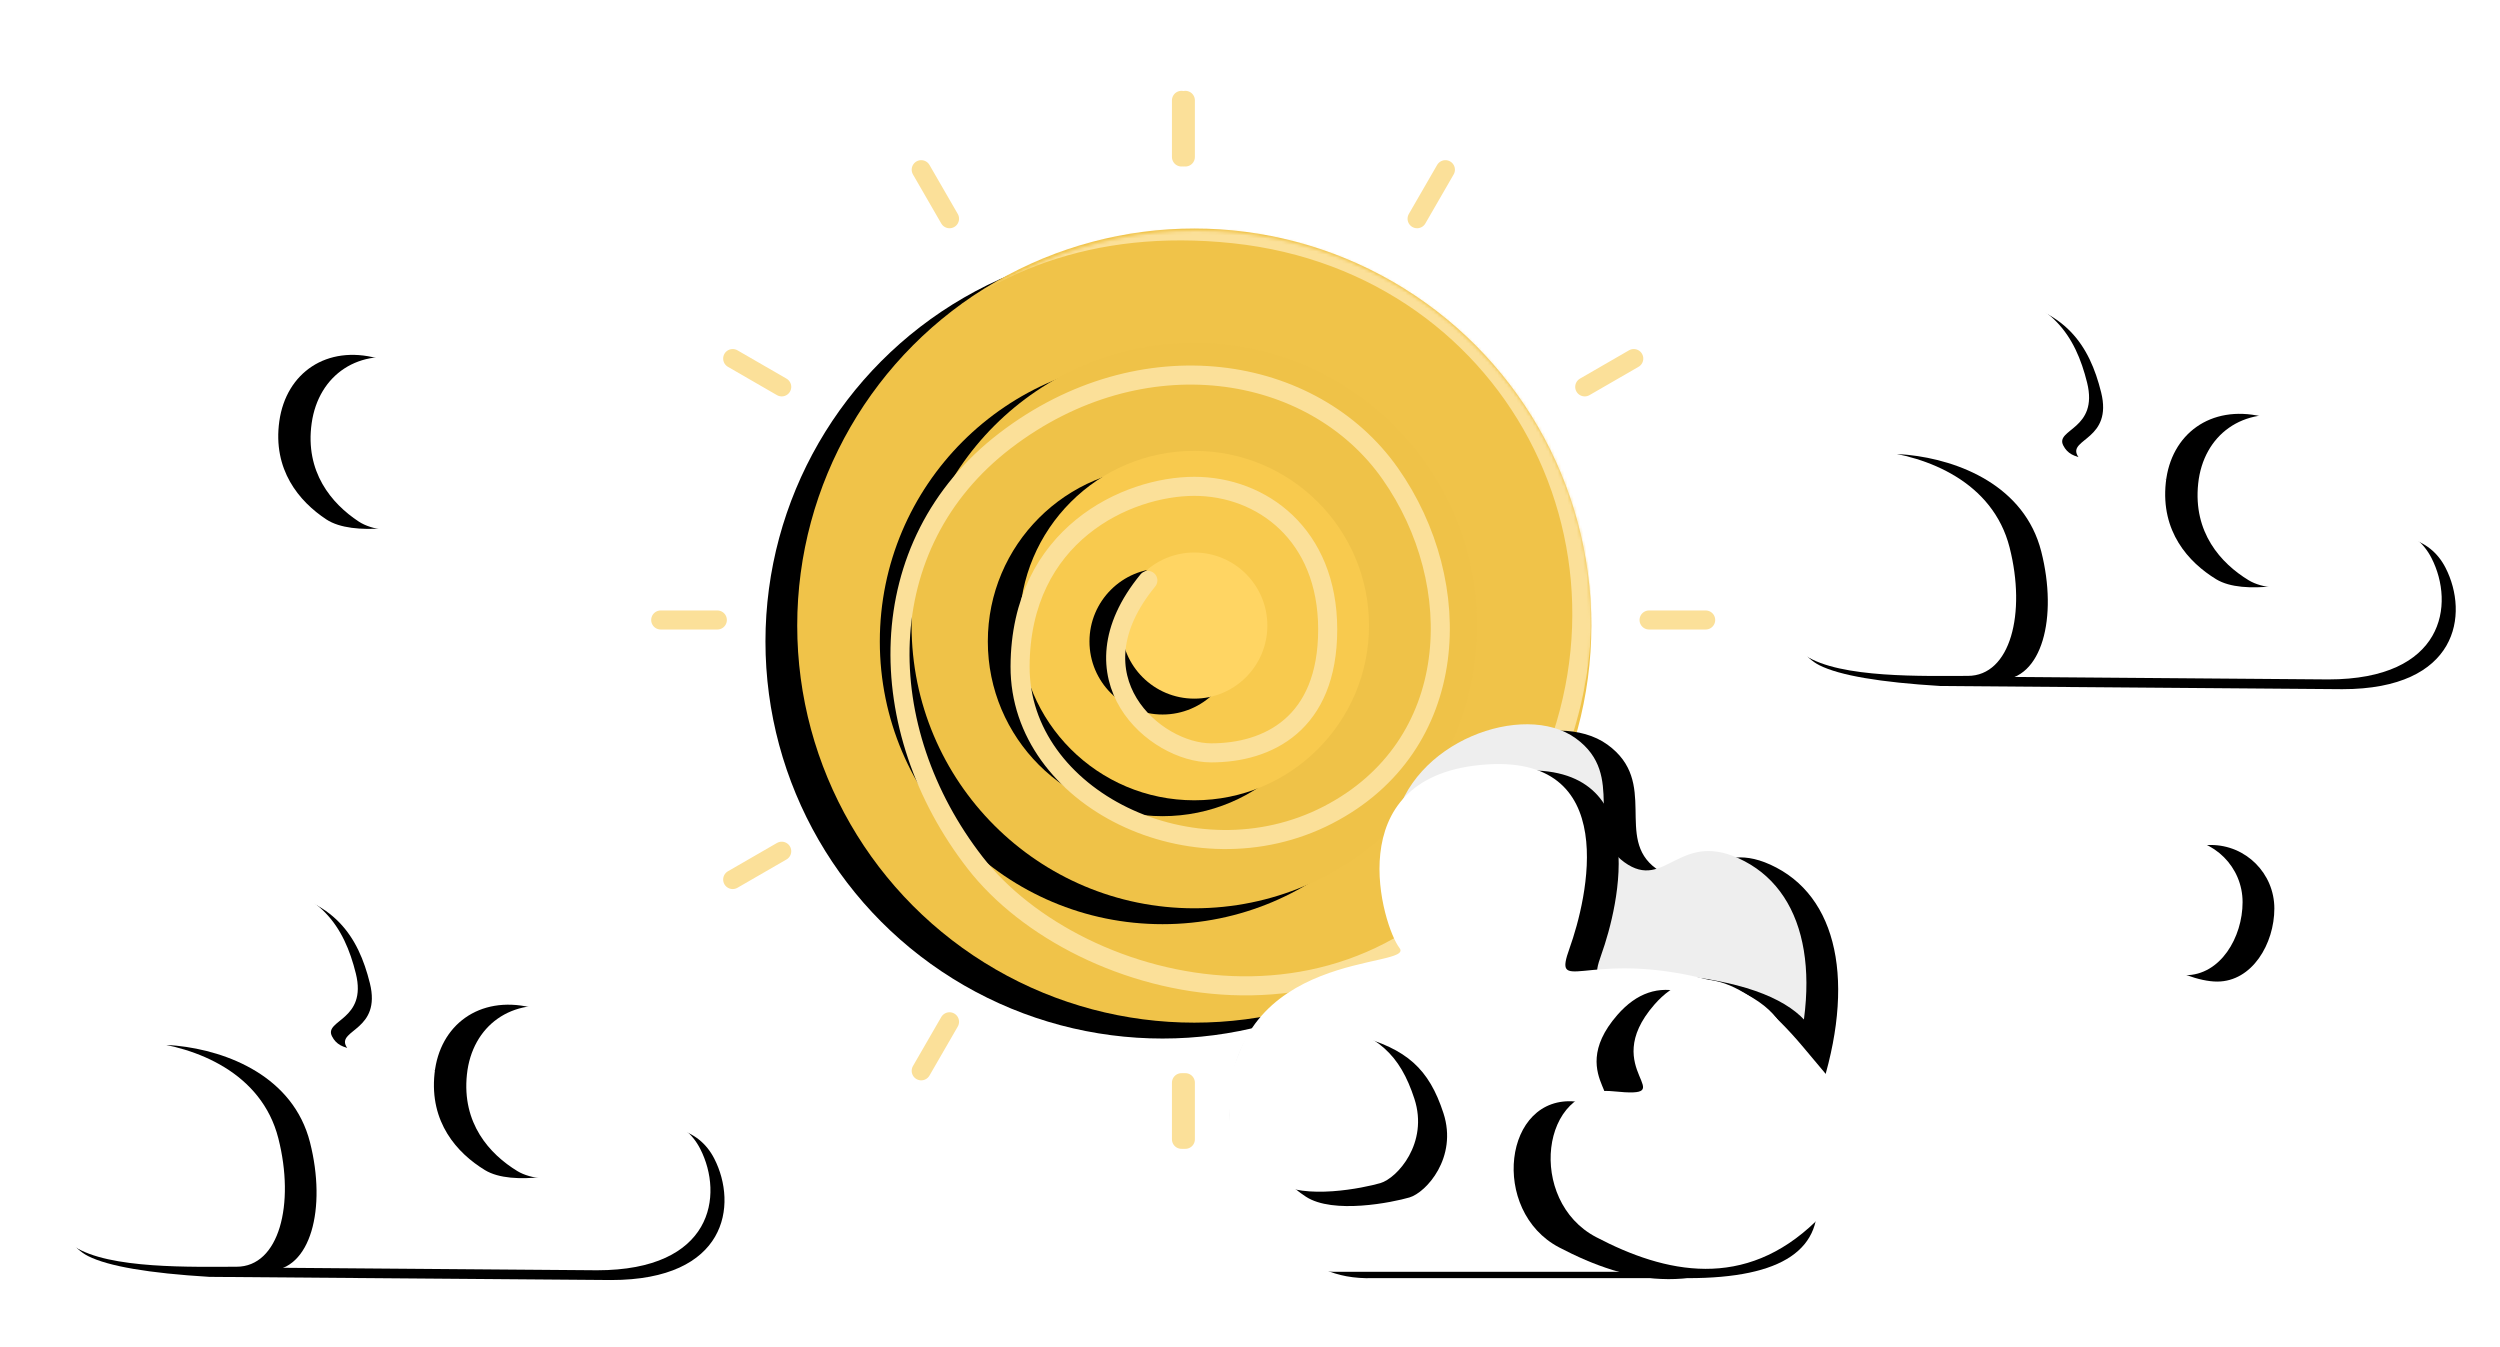 <?xml version="1.0" encoding="UTF-8"?>
<svg width="787px" height="424px" viewBox="0 0 787 424" version="1.1" xmlns="http://www.w3.org/2000/svg" xmlns:xlink="http://www.w3.org/1999/xlink">
    <!-- Generator: Sketch 53.2 (72643) - https://sketchapp.com -->
    <title>sunny_clouds_desktop copy</title>
    <desc>Created with Sketch.</desc>
    <defs>
        <path d="M119.428,136.168 C129.19,139.406 146.327,130.823 151.006,127.983 C155.684,125.143 162.501,111.891 154.481,99.566 C146.462,87.241 138.088,83.014 121.744,83.014 C105.401,83.014 95.237,94.767 97.116,110.107 C98.994,125.447 109.666,132.929 119.428,136.168 Z" id="path-1"></path>
        <filter x="-58.7%" y="-44.5%" width="184.8%" height="196.5%" filterUnits="objectBoundingBox" id="filter-2">
            <feOffset dx="-10" dy="2" in="SourceAlpha" result="shadowOffsetOuter1"></feOffset>
            <feGaussianBlur stdDeviation="7" in="shadowOffsetOuter1" result="shadowBlurOuter1"></feGaussianBlur>
            <feColorMatrix values="0 0 0 0 0   0 0 0 0 0   0 0 0 0 0  0 0 0 0.2 0" type="matrix" in="shadowBlurOuter1"></feColorMatrix>
        </filter>
        <circle id="path-3" cx="125" cy="125.338" r="125"></circle>
        <filter x="-54.0%" y="-48.0%" width="200.0%" height="200.0%" filterUnits="objectBoundingBox" id="filter-5">
            <feOffset dx="-10" dy="5" in="SourceAlpha" result="shadowOffsetOuter1"></feOffset>
            <feGaussianBlur stdDeviation="40" in="shadowOffsetOuter1" result="shadowBlurOuter1"></feGaussianBlur>
            <feColorMatrix values="0 0 0 0 0   0 0 0 0 0   0 0 0 0 0  0 0 0 0.2 0" type="matrix" in="shadowBlurOuter1"></feColorMatrix>
        </filter>
        <circle id="path-6" cx="242" cy="125.338" r="89"></circle>
        <filter x="-33.7%" y="-25.3%" width="156.2%" height="156.2%" filterUnits="objectBoundingBox" id="filter-7">
            <feOffset dx="-10" dy="5" in="SourceAlpha" result="shadowOffsetOuter1"></feOffset>
            <feGaussianBlur stdDeviation="15" in="shadowOffsetOuter1" result="shadowBlurOuter1"></feGaussianBlur>
            <feColorMatrix values="0 0 0 0 0   0 0 0 0 0   0 0 0 0 0  0 0 0 0.2 0" type="matrix" in="shadowBlurOuter1"></feColorMatrix>
        </filter>
        <circle id="path-8" cx="242" cy="125.338" r="55"></circle>
        <filter x="-54.5%" y="-40.9%" width="190.9%" height="190.9%" filterUnits="objectBoundingBox" id="filter-9">
            <feOffset dx="-10" dy="5" in="SourceAlpha" result="shadowOffsetOuter1"></feOffset>
            <feGaussianBlur stdDeviation="15" in="shadowOffsetOuter1" result="shadowBlurOuter1"></feGaussianBlur>
            <feColorMatrix values="0 0 0 0 0   0 0 0 0 0   0 0 0 0 0  0 0 0 0.2 0" type="matrix" in="shadowBlurOuter1"></feColorMatrix>
        </filter>
        <circle id="path-10" cx="242" cy="125.338" r="23"></circle>
        <filter x="-130.4%" y="-97.8%" width="317.4%" height="317.4%" filterUnits="objectBoundingBox" id="filter-11">
            <feOffset dx="-10" dy="5" in="SourceAlpha" result="shadowOffsetOuter1"></feOffset>
            <feGaussianBlur stdDeviation="15" in="shadowOffsetOuter1" result="shadowBlurOuter1"></feGaussianBlur>
            <feColorMatrix values="0 0 0 0 0   0 0 0 0 0   0 0 0 0 0  0 0 0 0.2 0" type="matrix" in="shadowBlurOuter1"></feColorMatrix>
        </filter>
        <filter x="-17.8%" y="-81.1%" width="135.6%" height="262.1%" filterUnits="objectBoundingBox" id="filter-12">
            <feOffset dx="-10" dy="5" in="SourceAlpha" result="shadowOffsetOuter1"></feOffset>
            <feGaussianBlur stdDeviation="15" in="shadowOffsetOuter1" result="shadowBlurOuter1"></feGaussianBlur>
            <feColorMatrix values="0 0 0 0 0   0 0 0 0 0   0 0 0 0 0  0 0 0 0.2 0" type="matrix" in="shadowBlurOuter1" result="shadowMatrixOuter1"></feColorMatrix>
            <feMerge>
                <feMergeNode in="shadowMatrixOuter1"></feMergeNode>
                <feMergeNode in="SourceGraphic"></feMergeNode>
            </feMerge>
        </filter>
        <circle id="path-13" cx="124.547" cy="124.5" r="124.5"></circle>
        <path d="M69.72,149.235 L193.17,121.76 C228.793,113.536 226.753,89.713 216.245,77.221 C209.241,68.893 198.03,68.498 182.613,76.035 L173.412,67.667 L159.131,55.618 C145.548,56.42 139.822,60.239 141.953,67.078 C144.083,73.916 145.005,79.818 144.718,84.784 C134.844,73.668 125.663,68.514 117.177,69.324 C104.447,70.538 99.061,73.222 95.314,68.758 C91.567,64.294 105.073,61.386 98.188,47.819 C91.302,34.253 81.297,24.51 59.836,26.363 C38.375,28.216 16.254,42.061 13.588,60.439 C11.81,72.691 15.993,82.423 26.138,89.633 C17.263,95.166 15.607,101.442 21.17,108.461 C26.733,115.479 31.037,119.085 34.081,119.277 C28.071,117.18 23.183,119.129 19.418,125.124 C13.771,134.117 20.736,148.923 31.095,151.452 C38.001,153.138 50.876,152.399 69.72,149.235 Z" id="path-15"></path>
        <filter x="-8.8%" y="-17.0%" width="122.4%" height="137.2%" filterUnits="objectBoundingBox" id="filter-16">
            <feOffset dx="5" dy="2" in="SourceAlpha" result="shadowOffsetOuter1"></feOffset>
            <feGaussianBlur stdDeviation="7" in="shadowOffsetOuter1" result="shadowBlurOuter1"></feGaussianBlur>
            <feColorMatrix values="0 0 0 0 0   0 0 0 0 0   0 0 0 0 0  0 0 0 0.2 0" type="matrix" in="shadowBlurOuter1"></feColorMatrix>
        </filter>
        <path d="M164.735,110.999 C174.498,114.237 191.634,105.655 196.313,102.814 C200.992,99.974 207.809,86.722 199.789,74.397 C191.769,62.072 183.396,57.845 167.052,57.845 C150.708,57.845 140.545,69.598 142.423,84.938 C144.302,100.279 154.973,107.761 164.735,110.999 Z" id="path-17"></path>
        <filter x="-58.7%" y="-44.5%" width="184.8%" height="196.5%" filterUnits="objectBoundingBox" id="filter-18">
            <feOffset dx="-10" dy="2" in="SourceAlpha" result="shadowOffsetOuter1"></feOffset>
            <feGaussianBlur stdDeviation="7" in="shadowOffsetOuter1" result="shadowBlurOuter1"></feGaussianBlur>
            <feColorMatrix values="0 0 0 0 0   0 0 0 0 0   0 0 0 0 0  0 0 0 0.2 0" type="matrix" in="shadowBlurOuter1"></feColorMatrix>
        </filter>
        <path d="M77.039,128.894 C90.149,125.868 90.557,105.536 80.764,86.537 C70.972,67.537 49.016,64.347 32.976,66.343 C16.936,68.34 7.511,80.625 15.856,91.153 C24.201,101.681 19.751,98.824 14.104,107.816 C8.457,116.809 13.544,129.53 25.781,134.145 C38.018,138.759 63.93,131.921 77.039,128.894 Z" id="path-19"></path>
        <filter x="-40.9%" y="-60.1%" width="208.2%" height="217.4%" filterUnits="objectBoundingBox" id="filter-20">
            <feOffset dx="10" dy="-1" in="SourceAlpha" result="shadowOffsetOuter1"></feOffset>
            <feGaussianBlur stdDeviation="12" in="shadowOffsetOuter1" result="shadowBlurOuter1"></feGaussianBlur>
            <feColorMatrix values="0 0 0 0 0   0 0 0 0 0   0 0 0 0 0  0 0 0 0.15 0" type="matrix" in="shadowBlurOuter1"></feColorMatrix>
        </filter>
        <path d="M69.72,149.235 L193.17,121.76 C228.793,113.536 226.753,89.713 216.245,77.221 C209.241,68.893 198.03,68.498 182.613,76.035 L173.412,67.667 L159.131,55.618 C145.548,56.42 139.822,60.239 141.953,67.078 C144.083,73.916 145.005,79.818 144.718,84.784 C134.844,73.668 125.663,68.514 117.177,69.324 C104.447,70.538 99.061,73.222 95.314,68.758 C91.567,64.294 105.073,61.386 98.188,47.819 C91.302,34.253 81.297,24.51 59.836,26.363 C38.375,28.216 16.254,42.061 13.588,60.439 C11.81,72.691 15.993,82.423 26.138,89.633 C17.263,95.166 15.607,101.442 21.17,108.461 C26.733,115.479 31.037,119.085 34.081,119.277 C28.071,117.18 23.183,119.129 19.418,125.124 C13.771,134.117 20.736,148.923 31.095,151.452 C38.001,153.138 50.876,152.399 69.72,149.235 Z" id="path-21"></path>
        <filter x="-8.8%" y="-17.0%" width="122.4%" height="137.2%" filterUnits="objectBoundingBox" id="filter-22">
            <feOffset dx="5" dy="2" in="SourceAlpha" result="shadowOffsetOuter1"></feOffset>
            <feGaussianBlur stdDeviation="7" in="shadowOffsetOuter1" result="shadowBlurOuter1"></feGaussianBlur>
            <feColorMatrix values="0 0 0 0 0   0 0 0 0 0   0 0 0 0 0  0 0 0 0.2 0" type="matrix" in="shadowBlurOuter1"></feColorMatrix>
        </filter>
        <path d="M164.735,110.999 C174.498,114.237 191.634,105.655 196.313,102.814 C200.992,99.974 207.809,86.722 199.789,74.397 C191.769,62.072 183.396,57.845 167.052,57.845 C150.708,57.845 140.545,69.598 142.423,84.938 C144.302,100.279 154.973,107.761 164.735,110.999 Z" id="path-23"></path>
        <filter x="-58.7%" y="-44.5%" width="184.8%" height="196.5%" filterUnits="objectBoundingBox" id="filter-24">
            <feOffset dx="-10" dy="2" in="SourceAlpha" result="shadowOffsetOuter1"></feOffset>
            <feGaussianBlur stdDeviation="7" in="shadowOffsetOuter1" result="shadowBlurOuter1"></feGaussianBlur>
            <feColorMatrix values="0 0 0 0 0   0 0 0 0 0   0 0 0 0 0  0 0 0 0.2 0" type="matrix" in="shadowBlurOuter1"></feColorMatrix>
        </filter>
        <path d="M77.039,128.894 C90.149,125.868 90.557,105.536 80.764,86.537 C70.972,67.537 49.016,64.347 32.976,66.343 C16.936,68.34 7.511,80.625 15.856,91.153 C24.201,101.681 19.751,98.824 14.104,107.816 C8.457,116.809 13.544,129.53 25.781,134.145 C38.018,138.759 63.93,131.921 77.039,128.894 Z" id="path-25"></path>
        <filter x="-40.9%" y="-60.1%" width="208.2%" height="217.4%" filterUnits="objectBoundingBox" id="filter-26">
            <feOffset dx="10" dy="-1" in="SourceAlpha" result="shadowOffsetOuter1"></feOffset>
            <feGaussianBlur stdDeviation="12" in="shadowOffsetOuter1" result="shadowBlurOuter1"></feGaussianBlur>
            <feColorMatrix values="0 0 0 0 0   0 0 0 0 0   0 0 0 0 0  0 0 0 0.15 0" type="matrix" in="shadowBlurOuter1"></feColorMatrix>
        </filter>
        <path d="M63.979,70.42 C73.593,54.557 53.96,58.399 58.969,31.891 C63.979,5.384 99.753,-7.391 116.073,4.418 C132.392,16.226 118.207,33.84 131.341,43.402 C144.476,52.963 148.73,32.328 169.242,43.123 C189.754,53.919 194.251,82.386 181.747,117.525 C173.41,140.95 141.032,148.563 84.613,140.362 C30.878,153.853 5.031,146.241 7.073,117.525 C10.135,74.45 54.365,86.283 63.979,70.42 Z" id="path-27"></path>
        <filter x="-9.6%" y="-17.4%" width="130.3%" height="137.5%" filterUnits="objectBoundingBox" id="filter-28">
            <feOffset dx="10" dy="2" in="SourceAlpha" result="shadowOffsetOuter1"></feOffset>
            <feGaussianBlur stdDeviation="7.5" in="shadowOffsetOuter1" result="shadowBlurOuter1"></feGaussianBlur>
            <feColorMatrix values="0 0 0 0 0   0 0 0 0 0   0 0 0 0 0  0 0 0 0.2 0" type="matrix" in="shadowBlurOuter1"></feColorMatrix>
        </filter>
        <path d="M60.59,70.42 C55.368,63.666 41.183,17.072 86.204,12.795 C131.224,8.519 119.51,55.489 114.161,70.42 C108.812,85.35 118.805,71.649 153.689,79.432 C188.574,87.215 188.948,107.382 172.498,123.382 C156.047,139.382 177.47,117.735 181.747,145.049 C184.598,163.258 171.152,172.362 141.41,172.362 L42.16,172.362 C18.768,172.984 7.073,156.11 7.073,121.743 C7.073,70.191 65.812,77.174 60.59,70.42 Z" id="path-29"></path>
        <filter x="-9.9%" y="-16.0%" width="131.3%" height="134.4%" filterUnits="objectBoundingBox" id="filter-30">
            <feOffset dx="10" dy="2" in="SourceAlpha" result="shadowOffsetOuter1"></feOffset>
            <feGaussianBlur stdDeviation="7.5" in="shadowOffsetOuter1" result="shadowBlurOuter1"></feGaussianBlur>
            <feColorMatrix values="0 0 0 0 0   0 0 0 0 0   0 0 0 0 0  0 0 0 0.2 0" type="matrix" in="shadowBlurOuter1"></feColorMatrix>
        </filter>
        <path d="M28.462,147.168 C38.224,150.406 55.361,141.823 60.04,138.983 C64.719,136.143 71.535,122.891 63.516,110.566 C55.496,98.241 47.122,94.014 30.779,94.014 C14.435,94.014 4.272,105.767 6.15,121.107 C8.028,136.447 18.7,143.929 28.462,147.168 Z" id="path-31"></path>
        <filter x="-26.1%" y="-44.5%" width="184.8%" height="196.5%" filterUnits="objectBoundingBox" id="filter-32">
            <feOffset dx="10" dy="2" in="SourceAlpha" result="shadowOffsetOuter1"></feOffset>
            <feGaussianBlur stdDeviation="7" in="shadowOffsetOuter1" result="shadowBlurOuter1"></feGaussianBlur>
            <feColorMatrix values="0 0 0 0 0   0 0 0 0 0   0 0 0 0 0  0 0 0 0.2 0" type="matrix" in="shadowBlurOuter1"></feColorMatrix>
        </filter>
        <path d="M152.489,88.96 C175.33,79.587 200.692,106.525 184.242,122.525 C167.792,138.525 192.47,122.735 196.747,150.049 C199.598,168.258 186.152,177.362 156.41,177.362 L142.037,177.362 C123.429,176.916 113.355,166.231 111.817,145.307 C109.509,113.921 129.649,98.333 152.489,88.96 Z" id="path-33"></path>
        <filter x="-26.9%" y="-43.2%" width="165.5%" height="162.0%" filterUnits="objectBoundingBox" id="filter-34">
            <feOffset dx="5" dy="-11" in="SourceAlpha" result="shadowOffsetOuter1"></feOffset>
            <feGaussianBlur stdDeviation="7.5" in="shadowOffsetOuter1" result="shadowBlurOuter1"></feGaussianBlur>
            <feColorMatrix values="0 0 0 0 0   0 0 0 0 0   0 0 0 0 0  0 0 0 0.1 0" type="matrix" in="shadowBlurOuter1"></feColorMatrix>
        </filter>
        <path d="M687.966,276 C699.012,276 705.966,264.046 705.966,253 C705.966,241.954 697.012,233 685.966,233 C674.92,233 655.966,241.954 655.966,253 C655.966,264.046 676.92,276 687.966,276 Z" id="path-35"></path>
        <filter x="-35.0%" y="-59.3%" width="210.0%" height="227.9%" filterUnits="objectBoundingBox" id="filter-36">
            <feOffset dx="10" dy="2" in="SourceAlpha" result="shadowOffsetOuter1"></feOffset>
            <feGaussianBlur stdDeviation="7.5" in="shadowOffsetOuter1" result="shadowBlurOuter1"></feGaussianBlur>
            <feColorMatrix values="0 0 0 0 0   0 0 0 0 0   0 0 0 0 0  0 0 0 0.2 0" type="matrix" in="shadowBlurOuter1"></feColorMatrix>
        </filter>
    </defs>
    <g id="Page-1" stroke="none" stroke-width="1" fill="none" fill-rule="evenodd">
        <g id="sunny_clouds_desktop-copy" transform="translate(0, 31)">
            <g id="Path-58-Copy-6" transform="translate(127.539, 109.95) rotate(15) translate(-127.539, -109.95) ">
                <use fill="black" fill-opacity="1" filter="url(#filter-2)" xlink:href="#path-1"></use>
                <use fill="#FFFFFF" fill-rule="evenodd" xlink:href="#path-1"></use>
            </g>
            <g id="Group-8" transform="translate(133.966, 0)">
                <g id="Group-13" transform="translate(0, 40.593)">
                    <g id="Group-2-Copy">
                        <g id="Group-11" transform="translate(117, 0)">
                            <mask id="mask-4" fill="white">
                                <use xlink:href="#path-3"></use>
                            </mask>
                            <g id="Mask">
                                <use fill="black" fill-opacity="1" filter="url(#filter-5)" xlink:href="#path-3"></use>
                                <use fill="#F0C349" fill-rule="evenodd" xlink:href="#path-3"></use>
                            </g>
                        </g>
                        <g id="Oval-Copy">
                            <use fill="black" fill-opacity="1" filter="url(#filter-7)" xlink:href="#path-6"></use>
                            <use fill="#EFC248" fill-rule="evenodd" xlink:href="#path-6"></use>
                        </g>
                        <g id="Oval-Copy-2">
                            <use fill="black" fill-opacity="1" filter="url(#filter-9)" xlink:href="#path-8"></use>
                            <use fill="#F8CA4E" fill-rule="evenodd" xlink:href="#path-8"></use>
                        </g>
                        <g id="Oval-Copy-4">
                            <use fill="black" fill-opacity="1" filter="url(#filter-11)" xlink:href="#path-10"></use>
                            <use fill="#FFD563" fill-rule="evenodd" xlink:href="#path-10"></use>
                        </g>
                        <g id="Group" filter="url(#filter-12)" transform="translate(0.467, 187.147)"></g>
                    </g>
                </g>
                <g id="Path-38" transform="translate(117.953, 41.593)">
                    <mask id="mask-14" fill="white">
                        <use xlink:href="#path-13"></use>
                    </mask>
                    <g id="Mask"></g>
                    <path d="M109.427,110.125 C84.3,140.746 111.662,164.407 129.354,164.407 C147.047,164.407 166.04,155.444 166.04,125.542 C166.04,95.641 145.222,80.504 124.047,80.504 C102.871,80.504 69.358,95.693 69.202,137.208 C69.047,178.723 123.82,205.719 166.04,184 C208.259,162.281 210.047,111.117 185.71,76.486 C161.372,41.855 107.5,33.222 64.547,66.089 C21.594,98.957 22.513,157.075 55.047,199 C87.581,240.925 180.667,264.595 227.642,185.807 C274.617,107.018 227.145,10.659 136.517,1 C45.889,-8.659 -0.206,59.843 -6.953,114.125 C-11.452,150.313 -1.452,187.246 23.047,224.923" stroke="#FBE099" stroke-width="6" stroke-linecap="round" mask="url(#mask-14)"></path>
                </g>
                <g id="Group-4" transform="translate(73.5, 0)" stroke="#FBE099" stroke-linecap="round" stroke-width="6">
                    <g id="Group-10" transform="translate(164.5, 0.593)">
                        <g id="Group-5" transform="translate(0.147, 0)">
                            <path d="M1.037,17.823 L1.037,0" id="Path-47"></path>
                        </g>
                        <g id="Group-5-Copy" transform="translate(78.791, 29.601) rotate(30) translate(-78.791, -29.601) translate(77.791, 20.601)">
                            <path d="M0.796,17.962 L0.796,0.139" id="Path-47"></path>
                        </g>
                        <g id="Group-5-Copy-2" transform="translate(134.235, 85.761) rotate(60) translate(-134.235, -85.761) translate(133.235, 76.261)">
                            <path d="M1.176,18.063 L1.176,0.24" id="Path-47"></path>
                        </g>
                        <g id="Group-5-Copy-3" transform="translate(155.981, 163.542) rotate(90) translate(-155.981, -163.542) translate(154.981, 154.542)">
                            <path d="M1.037,17.823 L1.037,0" id="Path-47"></path>
                        </g>
                        <g id="Group-5-Copy-4" transform="translate(134.335, 240.405) rotate(120) translate(-134.335, -240.405) translate(133.335, 230.905)">
                            <path d="M1.286,18.063 L1.286,0.24" id="Path-47"></path>
                        </g>
                        <g id="Group-5-Copy-5" transform="translate(78.984, 297.911) rotate(150) translate(-78.984, -297.911) translate(77.984, 288.411)">
                            <path d="M1.277,18.719 L1.277,0.896" id="Path-47"></path>
                        </g>
                        <g id="Group-5-Copy-6" transform="translate(1.221, 318.061) rotate(180) translate(-1.221, -318.061) translate(0.221, 309.061)">
                            <path d="M1.037,17.823 L1.037,-2.27373675e-13" id="Path-47"></path>
                        </g>
                    </g>
                    <g id="Group-10-Copy" transform="translate(83, 164.593) scale(-1, 1) translate(-83, -164.593) translate(0.5, 0.593)">
                        <g id="Group-5">
                            <path d="M1.038,17.823 L1.038,0" id="Path-47"></path>
                        </g>
                        <g id="Group-5-Copy" transform="translate(78.296, 29.36) rotate(30) translate(-78.296, -29.36) translate(77.296, 20.36)">
                            <path d="M1.279,17.962 L1.279,0.139" id="Path-47"></path>
                        </g>
                        <g id="Group-5-Copy-2" transform="translate(134.689, 85.483) rotate(60) translate(-134.689, -85.483) translate(133.689, 75.983)">
                            <path d="M1.177,18.618 L1.177,0.795" id="Path-47"></path>
                        </g>
                        <g id="Group-5-Copy-3" transform="translate(155.973, 163.541) rotate(90) translate(-155.973, -163.541) translate(154.973, 154.541)">
                            <path d="M1.038,17.823 L1.038,0" id="Path-47"></path>
                        </g>
                        <g id="Group-5-Copy-4" transform="translate(134.866, 240.777) rotate(120) translate(-134.866, -240.777) translate(133.866, 231.277)">
                            <path d="M1.177,18.618 L1.177,0.795" id="Path-47"></path>
                        </g>
                        <g id="Group-5-Copy-5" transform="translate(78.491, 298.15) rotate(150) translate(-78.491, -298.15) translate(77.491, 288.65)">
                            <path d="M0.797,18.719 L0.797,0.896" id="Path-47"></path>
                        </g>
                        <g id="Group-5-Copy-6" transform="translate(1.075, 318.061) rotate(180) translate(-1.075, -318.061) translate(0.075, 309.061)">
                            <path d="M1.038,17.823 L1.038,-2.27373675e-13" id="Path-47"></path>
                        </g>
                    </g>
                </g>
            </g>
            <g id="Group-2-Copy-3" transform="translate(122, 320.064) rotate(-2) translate(-122, -320.064) translate(4, 231.064)">
                <path d="M65.681,66.547 C78.489,49.256 85.751,36.108 87.468,27.102 C90.042,13.594 123.006,-11.161 148.936,7.907 C166.222,20.618 170.2,39.878 160.871,65.684 C166.359,66.654 168.588,70.956 167.556,78.589 C166.525,86.223 164.007,90.212 160.003,90.557 C139.538,111.322 121.082,119.611 104.635,115.424 C88.187,111.237 75.203,94.945 65.681,66.547 Z" id="Path-60" fill="#FFFFFF"></path>
                <g id="Path-58-Copy-3" transform="translate(118.072, 89.234) rotate(15) translate(-118.072, -89.234) ">
                    <use fill="black" fill-opacity="1" filter="url(#filter-16)" xlink:href="#path-15"></use>
                    <use fill="#FFFFFF" fill-rule="evenodd" xlink:href="#path-15"></use>
                </g>
                <g id="Path-58-Copy-5" transform="translate(172.846, 84.782) rotate(15) translate(-172.846, -84.782) ">
                    <use fill="black" fill-opacity="1" filter="url(#filter-18)" xlink:href="#path-17"></use>
                    <use fill="#FFFFFF" fill-rule="evenodd" xlink:href="#path-17"></use>
                </g>
                <g id="Path-58-Copy-4" transform="translate(49.683, 100.763) rotate(15) translate(-49.683, -100.763) ">
                    <use fill="black" fill-opacity="1" filter="url(#filter-20)" xlink:href="#path-19"></use>
                    <use fill="#FFFFFF" fill-rule="evenodd" xlink:href="#path-19"></use>
                </g>
            </g>
            <g id="Group-2-Copy-4" transform="translate(667, 134.064) rotate(-2) translate(-667, -134.064) translate(549, 45.064)">
                <path d="M65.681,66.547 C78.489,49.256 85.751,36.108 87.468,27.102 C90.042,13.594 123.006,-11.161 148.936,7.907 C166.222,20.618 170.2,39.878 160.871,65.684 C166.359,66.654 168.588,70.956 167.556,78.589 C166.525,86.223 164.007,90.212 160.003,90.557 C139.538,111.322 121.082,119.611 104.635,115.424 C88.187,111.237 75.203,94.945 65.681,66.547 Z" id="Path-60" fill="#FFFFFF"></path>
                <g id="Path-58-Copy-3" transform="translate(118.072, 89.234) rotate(15) translate(-118.072, -89.234) ">
                    <use fill="black" fill-opacity="1" filter="url(#filter-22)" xlink:href="#path-21"></use>
                    <use fill="#FFFFFF" fill-rule="evenodd" xlink:href="#path-21"></use>
                </g>
                <g id="Path-58-Copy-5" transform="translate(172.846, 84.782) rotate(15) translate(-172.846, -84.782) ">
                    <use fill="black" fill-opacity="1" filter="url(#filter-24)" xlink:href="#path-23"></use>
                    <use fill="#FFFFFF" fill-rule="evenodd" xlink:href="#path-23"></use>
                </g>
                <g id="Path-58-Copy-4" transform="translate(49.683, 100.763) rotate(15) translate(-49.683, -100.763) ">
                    <use fill="black" fill-opacity="1" filter="url(#filter-26)" xlink:href="#path-25"></use>
                    <use fill="#FFFFFF" fill-rule="evenodd" xlink:href="#path-25"></use>
                </g>
            </g>
            <g id="Group-2" transform="translate(379.966, 197)">
                <g id="Path-62">
                    <use fill="black" fill-opacity="1" filter="url(#filter-28)" xlink:href="#path-27"></use>
                    <use fill="#EEEEEE" fill-rule="evenodd" xlink:href="#path-27"></use>
                </g>
                <g id="Path-61">
                    <use fill="black" fill-opacity="1" filter="url(#filter-30)" xlink:href="#path-29"></use>
                    <use fill="#FFFFFF" fill-rule="evenodd" xlink:href="#path-29"></use>
                </g>
                <g id="Path-58-Copy-5" transform="translate(36.573, 120.95) rotate(15) translate(-36.573, -120.95) ">
                    <use fill="black" fill-opacity="1" filter="url(#filter-32)" xlink:href="#path-31"></use>
                    <use fill="#FFFFFF" fill-rule="evenodd" xlink:href="#path-31"></use>
                </g>
                <g id="Path-61-Copy" transform="translate(154.378, 132.195) rotate(-130) translate(-154.378, -132.195) ">
                    <use fill="black" fill-opacity="1" filter="url(#filter-34)" xlink:href="#path-33"></use>
                    <use fill="#FFFFFF" fill-rule="evenodd" xlink:href="#path-33"></use>
                </g>
            </g>
            <g id="Oval">
                <use fill="black" fill-opacity="1" filter="url(#filter-36)" xlink:href="#path-35"></use>
                <use fill="#FFFFFF" fill-rule="evenodd" xlink:href="#path-35"></use>
            </g>
        </g>
    </g>
</svg>